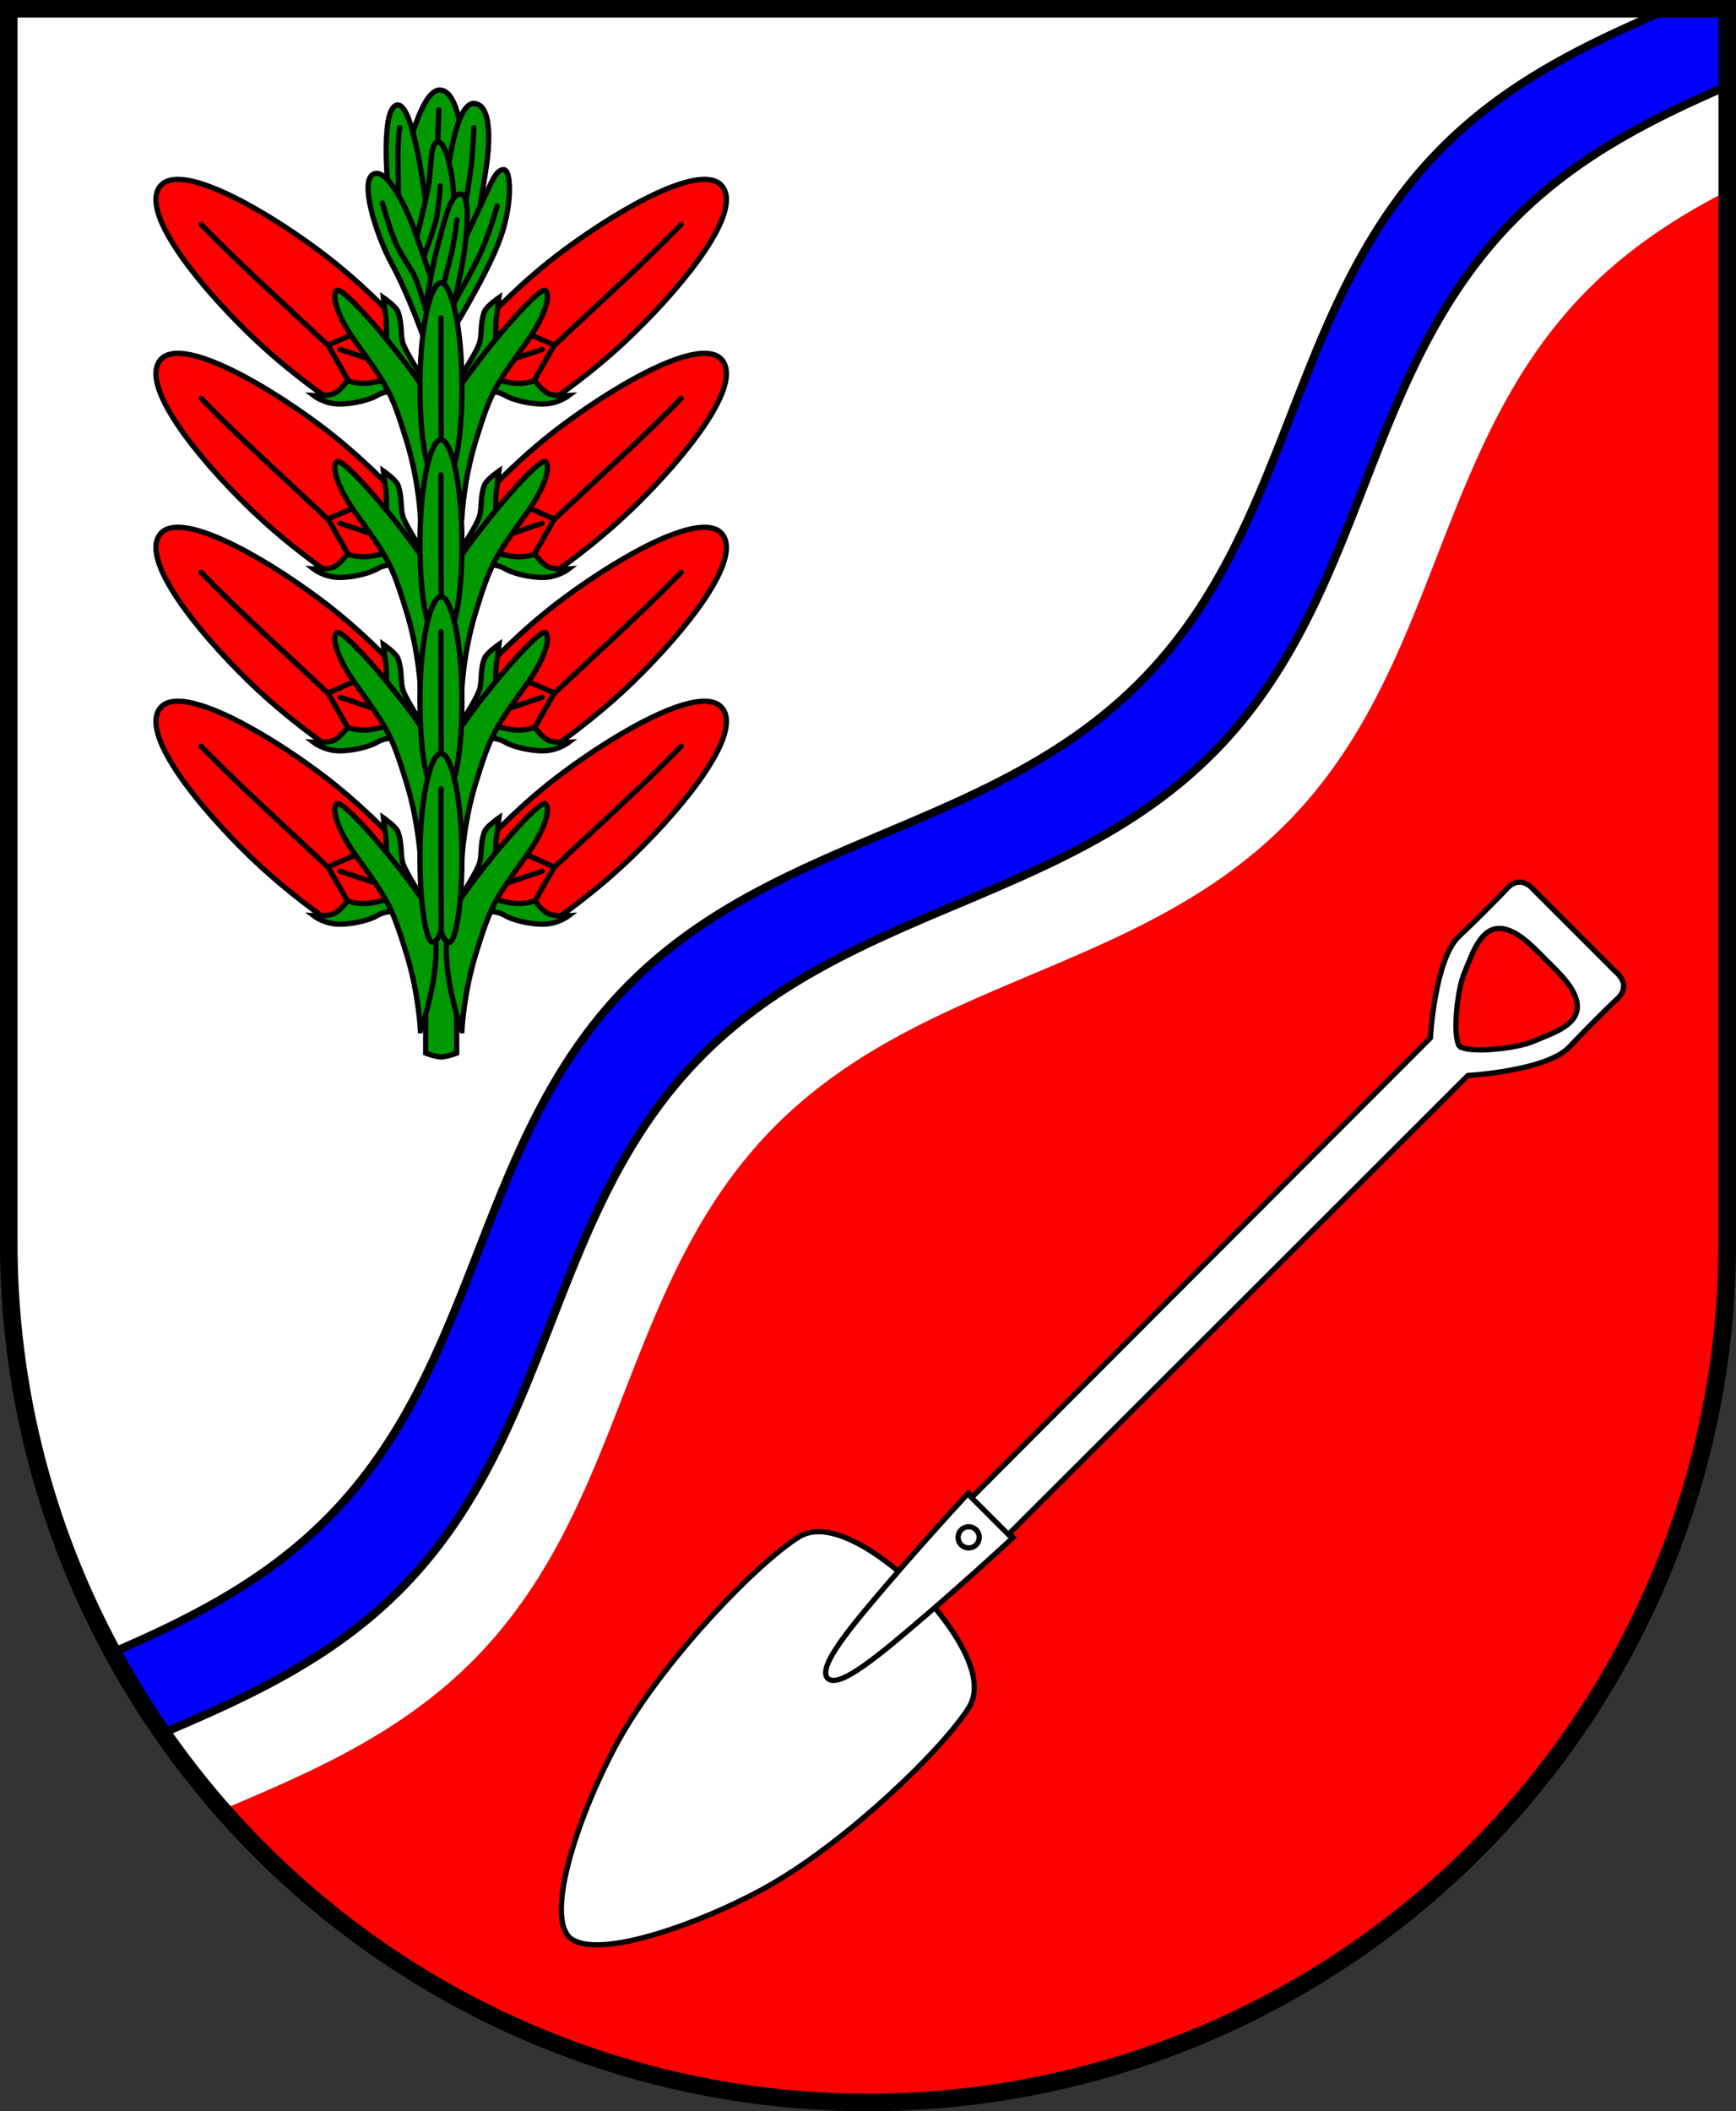 <?xml version="1.0" encoding="UTF-8" standalone="no"?>
<!-- Created with Inkscape (http://www.inkscape.org/) -->

<svg
   width="148.391mm"
   height="180.402mm"
   viewBox="0 0 148.391 180.402"
   version="1.1"
   id="svg3186"
   inkscape:version="1.2.2 (732a01da63, 2022-12-09)"
   sodipodi:docname="Wappen Heidgraben2.svg"
   xmlns:inkscape="http://www.inkscape.org/namespaces/inkscape"
   xmlns:sodipodi="http://sodipodi.sourceforge.net/DTD/sodipodi-0.dtd"
   xmlns="http://www.w3.org/2000/svg"
   xmlns:svg="http://www.w3.org/2000/svg">
  <rect x="0" y="0" width="148.391" height="180.402" fill="#333333" stroke="none"/>
  <sodipodi:namedview
     id="namedview3188"
     pagecolor="#ffffff"
     bordercolor="#666666"
     borderopacity="1.0"
     inkscape:showpageshadow="2"
     inkscape:pageopacity="0.0"
     inkscape:pagecheckerboard="0"
     inkscape:deskcolor="#d1d1d1"
     inkscape:document-units="mm"
     showgrid="false"
     inkscape:zoom="0.78505959"
     inkscape:cx="280.2335"
     inkscape:cy="342.01225"
     inkscape:current-layer="layer1" />
  <defs
     id="defs3183" />
  <g
     inkscape:label="Ebene 1"
     inkscape:groupmode="layer"
     id="layer1"
     transform="translate(-532.389,-65.85)">
    <g
       id="g2921"
       transform="translate(507.935,-3.255)">
      <path
         id="path2652"
         style="fill:#ffffff;stroke:none;stroke-width:1.5;stroke-linecap:round;stroke-dasharray:none"
         d="M 25.204,69.855 V 175.311 a 73.446,73.446 0 0 0 73.446,73.446 73.446,73.446 0 0 0 73.446,-73.446 V 69.855 Z" />
      <path
         id="path845"
         style="fill:#0000ff;fill-opacity:1;stroke:#000000;stroke-width:0.7;stroke-dasharray:none"
         d="m 167.124,69.855 c -7.055,3.017 -13.988,6.3 -19.726,12.204 -12.788,13.157 -12.401,31.866 -25.188,45.023 -12.788,13.157 -31.506,13.309 -44.294,26.466 -12.788,13.157 -12.402,31.867 -25.19,45.024 -5.433,5.59 -11.937,8.828 -18.601,11.717 a 73.446,73.446 0 0 0 4.248,6.908 c 7.349,-3.12 14.614,-6.426 20.584,-12.569 12.788,-13.157 12.401,-31.867 25.189,-45.024 12.788,-13.157 31.506,-13.309 44.294,-26.466 12.788,-13.157 12.4,-31.866 25.188,-45.023 5.396,-5.552 11.85,-8.783 18.467,-11.658 v -6.603 z" />
      <path
         id="path2460"
         style="fill:#ff0000;fill-opacity:1;stroke:none;stroke-width:0.7;stroke-dasharray:none"
         d="m 172.095,85.425 c -4.381,2.253 -8.555,4.959 -12.236,8.747 -12.788,13.157 -12.401,31.866 -25.188,45.023 -12.788,13.157 -31.506,13.309 -44.293,26.466 -12.788,13.157 -12.402,31.867 -25.19,45.024 -6.277,6.459 -13.984,9.783 -21.717,13.05 a 73.446,73.446 0 0 0 55.178,25.022 73.446,73.446 0 0 0 73.446,-73.446 z" />
      <path
         id="path2797"
         style="fill:none;stroke:#000000;stroke-width:1.5;stroke-linecap:round;stroke-dasharray:none"
         d="M 25.204,69.855 V 175.311 a 73.446,73.446 0 0 0 73.446,73.446 73.446,73.446 0 0 0 73.446,-73.446 V 69.855 Z" />
      <g
         id="g2107"
         transform="translate(-231.374,20.912)">
        <path
           style="fill:#009900;fill-opacity:1;stroke:#000000;stroke-width:0.45;stroke-linecap:round;stroke-dasharray:none"
           d="m 290.531,61.705 c 0,0 1.278,-5.938 2.93,-5.82 1.652,0.118 1.888,4.621 1.888,4.621 l -0.315,4.503 -3.854,0.433 z"
           id="path1993" />
        <path
           style="fill:none;stroke:#000000;stroke-width:0.45;stroke-linecap:round;stroke-dasharray:none"
           d="m 293.343,57.575 -0.138,3.854"
           id="path1995" />
        <path
           style="fill:#009900;fill-opacity:1;stroke:#000000;stroke-width:0.45;stroke-linecap:round;stroke-dasharray:none"
           d="m 289.098,65.461 c 0,0 -0.89,-7.898 0.64,-8.287 1.529,-0.389 2.558,9.01 2.558,9.01 l -0.834,4.449 z"
           id="path1874" />
        <path
           style="fill:none;stroke:#000000;stroke-width:0.45;stroke-linecap:round;stroke-dasharray:none"
           d="m 289.988,59.093 c 0,0 -0.139,0.918 -0.139,2.336 0,1.418 0.056,4.449 0.056,4.449"
           id="path1876" />
        <path
           style="fill:#009900;fill-opacity:1;stroke:#000000;stroke-width:0.45;stroke-linecap:round;stroke-dasharray:none"
           d="m 294.021,63.571 c 0,0 0.667,-6.702 2.364,-6.535 1.696,0.167 1.168,4.283 1.029,5.284 -0.139,1.001 -0.834,5.2 -0.834,5.2 l -1.752,1.947 -1.78,-4.394 z"
           id="path1870" />
        <path
           style="fill:none;stroke:#000000;stroke-width:0.45;stroke-linecap:round;stroke-dasharray:none"
           d="m 296.329,59.121 c 0,0 -0.083,2.086 -0.222,3.254 -0.139,1.168 -0.723,4.616 -0.723,4.616"
           id="path1872" />
        <path
           style="fill:#009900;fill-opacity:1;stroke:#000000;stroke-width:0.45;stroke-linecap:round;stroke-dasharray:none"
           d="m 291.128,69.744 c 0,0 0.834,-3.226 1.251,-5.284 0.417,-2.058 0.139,-4.116 0.918,-4.116 0.779,0 1.446,3.782 1.279,5.256 -0.167,1.474 -0.612,3.977 -0.612,3.977 L 292.825,73.22 Z"
           id="path1866" />
        <path
           style="fill:none;stroke:#000000;stroke-width:0.45;stroke-linecap:round;stroke-dasharray:none"
           d="m 293.464,64.071 c 0,0 -0.139,2.197 -0.445,3.254 -0.306,1.057 -1.224,3.532 -1.224,3.532"
           id="path1868" />
        <path
           style="fill:#009900;fill-opacity:1;stroke:#000000;stroke-width:0.45;stroke-linecap:round;stroke-dasharray:none"
           d="m 292.074,77.141 c 0,0 -1.307,-3.726 -2.725,-6.34 -1.418,-2.614 -2.864,-7.314 -1.529,-7.759 1.335,-0.445 3.087,3.81 3.42,4.783 0.334,0.973 1.835,5.284 1.835,5.284 l 0.195,3.504 z"
           id="path1862" />
        <path
           style="fill:#009900;fill-opacity:1;stroke:#000000;stroke-width:0.45;stroke-linecap:round;stroke-dasharray:none"
           d="m 294.404,76.61 c 0,0 2.753,-4.444 4.011,-7.59 1.258,-3.146 1.14,-6.332 0.472,-6.332 -0.669,0 -1.022,1.023 -1.888,2.871 -0.865,1.848 -2.32,4.955 -2.32,4.955 l -1.062,3.972 z"
           id="path1856"
           sodipodi:nodetypes="csssccc" />
        <path
           style="fill:#009900;fill-opacity:1;stroke:#000000;stroke-width:0.45;stroke-linecap:round;stroke-dasharray:none"
           d="m 298.331,65.795 c 0,0 -0.738,2.62 -1.613,4.422 -0.833,1.714 -2.503,4.588 -2.503,4.588"
           id="path1860"
           sodipodi:nodetypes="csc" />
        <path
           style="fill:#009900;fill-opacity:1;stroke:#000000;stroke-width:0.45;stroke-linecap:round;stroke-dasharray:none"
           d="m 292.202,74.565 c 0,0 0.479,-3.304 1.062,-5.427 0.551,-2.006 1.023,-4.365 1.927,-4.365 0.905,0 0.551,3.657 0.236,5.506 -0.315,1.848 -1.062,5.113 -1.062,5.113 z"
           id="path1854"
           sodipodi:nodetypes="cssscc" />
        <path
           style="fill:#009900;fill-opacity:1;stroke:#000000;stroke-width:0.45;stroke-linecap:round;stroke-dasharray:none"
           d="m 294.883,66.963 c 0,0 -0.195,1.863 -0.556,3.254 -0.362,1.39 -0.806,3.17 -0.806,3.17"
           id="path1858" />
        <path
           style="fill:none;stroke:#000000;stroke-width:0.45;stroke-linecap:round;stroke-dasharray:none"
           d="m 288.514,65.545 c 0,0 0.667,2.364 1.14,3.42 0.473,1.057 1.363,2.253 1.669,2.948 0.306,0.695 1.251,3.782 1.251,3.782"
           id="path1864"
           sodipodi:nodetypes="cssc" />
        <g
           id="g1850">
          <path
             id="path1745"
             style="fill:#009900;fill-opacity:1;stroke:#000000;stroke-width:0.45;stroke-linecap:round;stroke-dasharray:none"
             d="m 292.241,125.208 -0.027,12.973 c 0,0 0.626,0.264 1.307,0.333 0.006,6.5e-4 0.013,0.002 0.019,0.002 0.006,0 0.013,-0.001 0.019,-0.002 0.681,-0.07 1.307,-0.333 1.307,-0.333 l -0.027,-12.973 -1.299,0.007 z"
             sodipodi:nodetypes="ccscccccc" />
          <g
             id="g1689">
            <g
               id="g1494"
               inkscape:transform-center-x="-13.881548"
               inkscape:transform-center-y="-46.839042"
               transform="matrix(-1,0,0,1,587.078,0)">
              <g
                 id="g1462">
                <path
                   style="fill:#ff0000;stroke:#000000;stroke-width:0.45;stroke-linecap:round;stroke-dasharray:none"
                   d="m 289.404,119.827 c 0,0 -2.706,-2.956 -6.348,-5.656 -5.106,-3.786 -11.824,-7.488 -13.507,-5.509 -1.808,2.125 2.979,8.176 7.575,12.64 3.357,3.261 6.741,5.529 6.741,5.529 l 6.292,-1.652 z"
                   id="path1454"
                   sodipodi:nodetypes="csssccc" />
                <path
                   style="fill:none;stroke:#000000;stroke-width:0.45;stroke-linecap:round;stroke-dasharray:none"
                   d="m 286.79,120.995 -2.92,1.279 1.947,3.42"
                   id="path1456" />
                <path
                   style="fill:none;stroke:#000000;stroke-width:0.45;stroke-linecap:round;stroke-dasharray:none"
                   d="m 284.899,122.636 3.81,1.279"
                   id="path1458" />
                <path
                   style="fill:none;stroke:#000000;stroke-width:0.45;stroke-linecap:round;stroke-dasharray:none"
                   d="m 273.025,111.958 c 0,0 1.891,2.002 5.729,5.562 2.913,2.702 5.089,4.755 5.089,4.755"
                   id="path1460"
                   sodipodi:nodetypes="csc" />
              </g>
              <g
                 id="g1472"
                 transform="translate(0,-44.59)">
                <path
                   style="fill:#ff0000;stroke:#000000;stroke-width:0.45;stroke-linecap:round;stroke-dasharray:none"
                   d="m 289.404,119.827 c 0,0 -2.706,-2.956 -6.348,-5.656 -5.106,-3.786 -11.824,-7.488 -13.507,-5.509 -1.808,2.125 2.979,8.176 7.575,12.64 3.357,3.261 6.741,5.529 6.741,5.529 l 6.292,-1.652 z"
                   id="path1464"
                   sodipodi:nodetypes="csssccc" />
                <path
                   style="fill:none;stroke:#000000;stroke-width:0.45;stroke-linecap:round;stroke-dasharray:none"
                   d="m 286.79,120.995 -2.92,1.279 1.947,3.42"
                   id="path1466" />
                <path
                   style="fill:none;stroke:#000000;stroke-width:0.45;stroke-linecap:round;stroke-dasharray:none"
                   d="m 284.899,122.636 3.81,1.279"
                   id="path1468" />
                <path
                   style="fill:none;stroke:#000000;stroke-width:0.45;stroke-linecap:round;stroke-dasharray:none"
                   d="m 273.025,111.958 c 0,0 1.891,2.002 5.729,5.562 2.913,2.702 5.089,4.755 5.089,4.755"
                   id="path1470"
                   sodipodi:nodetypes="csc" />
              </g>
              <g
                 id="g1482"
                 transform="translate(0,-29.727)">
                <path
                   style="fill:#ff0000;stroke:#000000;stroke-width:0.45;stroke-linecap:round;stroke-dasharray:none"
                   d="m 289.404,119.827 c 0,0 -2.706,-2.956 -6.348,-5.656 -5.106,-3.786 -11.824,-7.488 -13.507,-5.509 -1.808,2.125 2.979,8.176 7.575,12.64 3.357,3.261 6.741,5.529 6.741,5.529 l 6.292,-1.652 z"
                   id="path1474"
                   sodipodi:nodetypes="csssccc" />
                <path
                   style="fill:none;stroke:#000000;stroke-width:0.45;stroke-linecap:round;stroke-dasharray:none"
                   d="m 286.79,120.995 -2.92,1.279 1.947,3.42"
                   id="path1476" />
                <path
                   style="fill:none;stroke:#000000;stroke-width:0.45;stroke-linecap:round;stroke-dasharray:none"
                   d="m 284.899,122.636 3.81,1.279"
                   id="path1478" />
                <path
                   style="fill:none;stroke:#000000;stroke-width:0.45;stroke-linecap:round;stroke-dasharray:none"
                   d="m 273.025,111.958 c 0,0 1.891,2.002 5.729,5.562 2.913,2.702 5.089,4.755 5.089,4.755"
                   id="path1480"
                   sodipodi:nodetypes="csc" />
              </g>
              <g
                 id="g1492"
                 transform="translate(0,-14.863)">
                <path
                   style="fill:#ff0000;stroke:#000000;stroke-width:0.45;stroke-linecap:round;stroke-dasharray:none"
                   d="m 289.404,119.827 c 0,0 -2.706,-2.956 -6.348,-5.656 -5.106,-3.786 -11.824,-7.488 -13.507,-5.509 -1.808,2.125 2.979,8.176 7.575,12.64 3.357,3.261 6.741,5.529 6.741,5.529 l 6.292,-1.652 z"
                   id="path1484"
                   sodipodi:nodetypes="csssccc" />
                <path
                   style="fill:none;stroke:#000000;stroke-width:0.45;stroke-linecap:round;stroke-dasharray:none"
                   d="m 286.79,120.995 -2.92,1.279 1.947,3.42"
                   id="path1486" />
                <path
                   style="fill:none;stroke:#000000;stroke-width:0.45;stroke-linecap:round;stroke-dasharray:none"
                   d="m 284.899,122.636 3.81,1.279"
                   id="path1488" />
                <path
                   style="fill:none;stroke:#000000;stroke-width:0.45;stroke-linecap:round;stroke-dasharray:none"
                   d="m 273.025,111.958 c 0,0 1.891,2.002 5.729,5.562 2.913,2.702 5.089,4.755 5.089,4.755"
                   id="path1490"
                   sodipodi:nodetypes="csc" />
              </g>
            </g>
            <g
               id="g1452">
              <g
                 id="g1400">
                <path
                   style="fill:#ff0000;stroke:#000000;stroke-width:0.45;stroke-linecap:round;stroke-dasharray:none"
                   d="m 289.404,119.827 c 0,0 -2.706,-2.956 -6.348,-5.656 -5.106,-3.786 -11.824,-7.488 -13.507,-5.509 -1.808,2.125 2.979,8.176 7.575,12.64 3.357,3.261 6.741,5.529 6.741,5.529 l 6.292,-1.652 z"
                   id="path1388"
                   sodipodi:nodetypes="csssccc" />
                <path
                   style="fill:none;stroke:#000000;stroke-width:0.45;stroke-linecap:round;stroke-dasharray:none"
                   d="m 286.79,120.995 -2.92,1.279 1.947,3.42"
                   id="path1390" />
                <path
                   style="fill:none;stroke:#000000;stroke-width:0.45;stroke-linecap:round;stroke-dasharray:none"
                   d="m 284.899,122.636 3.81,1.279"
                   id="path1392" />
                <path
                   style="fill:none;stroke:#000000;stroke-width:0.45;stroke-linecap:round;stroke-dasharray:none"
                   d="m 273.025,111.958 c 0,0 1.891,2.002 5.729,5.562 2.913,2.702 5.089,4.755 5.089,4.755"
                   id="path1394"
                   sodipodi:nodetypes="csc" />
              </g>
              <g
                 id="g1410"
                 transform="translate(0,-44.59)">
                <path
                   style="fill:#ff0000;stroke:#000000;stroke-width:0.45;stroke-linecap:round;stroke-dasharray:none"
                   d="m 289.404,119.827 c 0,0 -2.706,-2.956 -6.348,-5.656 -5.106,-3.786 -11.824,-7.488 -13.507,-5.509 -1.808,2.125 2.979,8.176 7.575,12.64 3.357,3.261 6.741,5.529 6.741,5.529 l 6.292,-1.652 z"
                   id="path1402"
                   sodipodi:nodetypes="csssccc" />
                <path
                   style="fill:none;stroke:#000000;stroke-width:0.45;stroke-linecap:round;stroke-dasharray:none"
                   d="m 286.79,120.995 -2.92,1.279 1.947,3.42"
                   id="path1404" />
                <path
                   style="fill:none;stroke:#000000;stroke-width:0.45;stroke-linecap:round;stroke-dasharray:none"
                   d="m 284.899,122.636 3.81,1.279"
                   id="path1406" />
                <path
                   style="fill:none;stroke:#000000;stroke-width:0.45;stroke-linecap:round;stroke-dasharray:none"
                   d="m 273.025,111.958 c 0,0 1.891,2.002 5.729,5.562 2.913,2.702 5.089,4.755 5.089,4.755"
                   id="path1408"
                   sodipodi:nodetypes="csc" />
              </g>
              <g
                 id="g1420"
                 transform="translate(0,-29.727)">
                <path
                   style="fill:#ff0000;stroke:#000000;stroke-width:0.45;stroke-linecap:round;stroke-dasharray:none"
                   d="m 289.404,119.827 c 0,0 -2.706,-2.956 -6.348,-5.656 -5.106,-3.786 -11.824,-7.488 -13.507,-5.509 -1.808,2.125 2.979,8.176 7.575,12.64 3.357,3.261 6.741,5.529 6.741,5.529 l 6.292,-1.652 z"
                   id="path1412"
                   sodipodi:nodetypes="csssccc" />
                <path
                   style="fill:none;stroke:#000000;stroke-width:0.45;stroke-linecap:round;stroke-dasharray:none"
                   d="m 286.79,120.995 -2.92,1.279 1.947,3.42"
                   id="path1414" />
                <path
                   style="fill:none;stroke:#000000;stroke-width:0.45;stroke-linecap:round;stroke-dasharray:none"
                   d="m 284.899,122.636 3.81,1.279"
                   id="path1416" />
                <path
                   style="fill:none;stroke:#000000;stroke-width:0.45;stroke-linecap:round;stroke-dasharray:none"
                   d="m 273.025,111.958 c 0,0 1.891,2.002 5.729,5.562 2.913,2.702 5.089,4.755 5.089,4.755"
                   id="path1418"
                   sodipodi:nodetypes="csc" />
              </g>
              <g
                 id="g1430"
                 transform="translate(0,-14.863)">
                <path
                   style="fill:#ff0000;stroke:#000000;stroke-width:0.45;stroke-linecap:round;stroke-dasharray:none"
                   d="m 289.404,119.827 c 0,0 -2.706,-2.956 -6.348,-5.656 -5.106,-3.786 -11.824,-7.488 -13.507,-5.509 -1.808,2.125 2.979,8.176 7.575,12.64 3.357,3.261 6.741,5.529 6.741,5.529 l 6.292,-1.652 z"
                   id="path1422"
                   sodipodi:nodetypes="csssccc" />
                <path
                   style="fill:none;stroke:#000000;stroke-width:0.45;stroke-linecap:round;stroke-dasharray:none"
                   d="m 286.79,120.995 -2.92,1.279 1.947,3.42"
                   id="path1424" />
                <path
                   style="fill:none;stroke:#000000;stroke-width:0.45;stroke-linecap:round;stroke-dasharray:none"
                   d="m 284.899,122.636 3.81,1.279"
                   id="path1426" />
                <path
                   style="fill:none;stroke:#000000;stroke-width:0.45;stroke-linecap:round;stroke-dasharray:none"
                   d="m 273.025,111.958 c 0,0 1.891,2.002 5.729,5.562 2.913,2.702 5.089,4.755 5.089,4.755"
                   id="path1428"
                   sodipodi:nodetypes="csc" />
              </g>
            </g>
            <g
               id="g1386">
              <g
                 id="g1334"
                 inkscape:transform-center-x="-6.1753758"
                 inkscape:transform-center-y="-52.891267"
                 transform="matrix(-1,0,0,1,587.078,0)">
                <g
                   id="g1314"
                   transform="translate(0,-44.448)">
                  <path
                     style="fill:#009900;fill-opacity:1;stroke:#000000;stroke-width:0.45;stroke-linecap:round;stroke-dasharray:none"
                     d="m 292.102,125.167 c 0,0 -1.669,-2.503 -1.863,-3.309 -0.195,-0.806 -0.031,-1.602 -0.395,-2.581 -0.173,-0.464 -1.245,-1.205 -1.245,-1.205 0,0 0.166,1.395 0.222,1.756 0.056,0.362 0.056,2.336 0.056,2.336 l 2.447,3.671 z"
                     id="path1310"
                     sodipodi:nodetypes="csscsccc" />
                  <path
                     style="fill:#009900;fill-opacity:1;stroke:#000000;stroke-width:0.45;stroke-linecap:round;stroke-dasharray:none"
                     d="m 290.019,126.064 c 0,0 -1.199,-0.095 -1.947,0.365 -0.561,0.346 -2.027,0.754 -3.284,0.736 -1.246,-0.018 -2.163,-0.728 -2.163,-0.728 0,0 1.239,0.079 1.77,-0.177 0.531,-0.256 1.121,-1.081 1.121,-1.081 0,0 0.924,0.314 1.848,0.197 0.825,-0.104 1.986,-0.433 1.986,-0.433 z"
                     id="path1312"
                     sodipodi:nodetypes="csscscscc" />
                </g>
                <g
                   id="g1320">
                  <path
                     style="fill:#009900;fill-opacity:1;stroke:#000000;stroke-width:0.45;stroke-linecap:round;stroke-dasharray:none"
                     d="m 292.102,125.167 c 0,0 -1.669,-2.503 -1.863,-3.309 -0.195,-0.806 -0.031,-1.602 -0.395,-2.581 -0.173,-0.464 -1.245,-1.205 -1.245,-1.205 0,0 0.166,1.395 0.222,1.756 0.056,0.362 0.056,2.336 0.056,2.336 l 2.447,3.671 z"
                     id="path1316"
                     sodipodi:nodetypes="csscsccc" />
                  <path
                     style="fill:#009900;fill-opacity:1;stroke:#000000;stroke-width:0.45;stroke-linecap:round;stroke-dasharray:none"
                     d="m 290.019,126.064 c 0,0 -1.199,-0.095 -1.947,0.365 -0.561,0.346 -2.027,0.754 -3.284,0.736 -1.246,-0.018 -2.163,-0.728 -2.163,-0.728 0,0 1.239,0.079 1.77,-0.177 0.531,-0.256 1.121,-1.081 1.121,-1.081 0,0 0.924,0.314 1.848,0.197 0.825,-0.104 1.986,-0.433 1.986,-0.433 z"
                     id="path1318"
                     sodipodi:nodetypes="csscscscc" />
                </g>
                <g
                   id="g1326"
                   transform="translate(0,-29.632)">
                  <path
                     style="fill:#009900;fill-opacity:1;stroke:#000000;stroke-width:0.45;stroke-linecap:round;stroke-dasharray:none"
                     d="m 292.102,125.167 c 0,0 -1.669,-2.503 -1.863,-3.309 -0.195,-0.806 -0.031,-1.602 -0.395,-2.581 -0.173,-0.464 -1.245,-1.205 -1.245,-1.205 0,0 0.166,1.395 0.222,1.756 0.056,0.362 0.056,2.336 0.056,2.336 l 2.447,3.671 z"
                     id="path1322"
                     sodipodi:nodetypes="csscsccc" />
                  <path
                     style="fill:#009900;fill-opacity:1;stroke:#000000;stroke-width:0.45;stroke-linecap:round;stroke-dasharray:none"
                     d="m 290.019,126.064 c 0,0 -1.199,-0.095 -1.947,0.365 -0.561,0.346 -2.027,0.754 -3.284,0.736 -1.246,-0.018 -2.163,-0.728 -2.163,-0.728 0,0 1.239,0.079 1.77,-0.177 0.531,-0.256 1.121,-1.081 1.121,-1.081 0,0 0.924,0.314 1.848,0.197 0.825,-0.104 1.986,-0.433 1.986,-0.433 z"
                     id="path1324"
                     sodipodi:nodetypes="csscscscc" />
                </g>
                <g
                   id="g1332"
                   transform="translate(0,-14.816)">
                  <path
                     style="fill:#009900;fill-opacity:1;stroke:#000000;stroke-width:0.45;stroke-linecap:round;stroke-dasharray:none"
                     d="m 292.102,125.167 c 0,0 -1.669,-2.503 -1.863,-3.309 -0.195,-0.806 -0.031,-1.602 -0.395,-2.581 -0.173,-0.464 -1.245,-1.205 -1.245,-1.205 0,0 0.166,1.395 0.222,1.756 0.056,0.362 0.056,2.336 0.056,2.336 l 2.447,3.671 z"
                     id="path1328"
                     sodipodi:nodetypes="csscsccc" />
                  <path
                     style="fill:#009900;fill-opacity:1;stroke:#000000;stroke-width:0.45;stroke-linecap:round;stroke-dasharray:none"
                     d="m 290.019,126.064 c 0,0 -1.199,-0.095 -1.947,0.365 -0.561,0.346 -2.027,0.754 -3.284,0.736 -1.246,-0.018 -2.163,-0.728 -2.163,-0.728 0,0 1.239,0.079 1.77,-0.177 0.531,-0.256 1.121,-1.081 1.121,-1.081 0,0 0.924,0.314 1.848,0.197 0.825,-0.104 1.986,-0.433 1.986,-0.433 z"
                     id="path1330"
                     sodipodi:nodetypes="csscscscc" />
                </g>
              </g>
              <g
                 id="g1308">
                <g
                   id="g1282"
                   transform="translate(0,-44.448)">
                  <path
                     style="fill:#009900;fill-opacity:1;stroke:#000000;stroke-width:0.45;stroke-linecap:round;stroke-dasharray:none"
                     d="m 292.102,125.167 c 0,0 -1.669,-2.503 -1.863,-3.309 -0.195,-0.806 -0.031,-1.602 -0.395,-2.581 -0.173,-0.464 -1.245,-1.205 -1.245,-1.205 0,0 0.166,1.395 0.222,1.756 0.056,0.362 0.056,2.336 0.056,2.336 l 2.447,3.671 z"
                     id="path1278"
                     sodipodi:nodetypes="csscsccc" />
                  <path
                     style="fill:#009900;fill-opacity:1;stroke:#000000;stroke-width:0.45;stroke-linecap:round;stroke-dasharray:none"
                     d="m 290.019,126.064 c 0,0 -1.199,-0.095 -1.947,0.365 -0.561,0.346 -2.027,0.754 -3.284,0.736 -1.246,-0.018 -2.163,-0.728 -2.163,-0.728 0,0 1.239,0.079 1.77,-0.177 0.531,-0.256 1.121,-1.081 1.121,-1.081 0,0 0.924,0.314 1.848,0.197 0.825,-0.104 1.986,-0.433 1.986,-0.433 z"
                     id="path1280"
                     sodipodi:nodetypes="csscscscc" />
                </g>
                <g
                   id="g1276">
                  <path
                     style="fill:#009900;fill-opacity:1;stroke:#000000;stroke-width:0.45;stroke-linecap:round;stroke-dasharray:none"
                     d="m 292.102,125.167 c 0,0 -1.669,-2.503 -1.863,-3.309 -0.195,-0.806 -0.031,-1.602 -0.395,-2.581 -0.173,-0.464 -1.245,-1.205 -1.245,-1.205 0,0 0.166,1.395 0.222,1.756 0.056,0.362 0.056,2.336 0.056,2.336 l 2.447,3.671 z"
                     id="path1272"
                     sodipodi:nodetypes="csscsccc" />
                  <path
                     style="fill:#009900;fill-opacity:1;stroke:#000000;stroke-width:0.45;stroke-linecap:round;stroke-dasharray:none"
                     d="m 290.019,126.064 c 0,0 -1.199,-0.095 -1.947,0.365 -0.561,0.346 -2.027,0.754 -3.284,0.736 -1.246,-0.018 -2.163,-0.728 -2.163,-0.728 0,0 1.239,0.079 1.77,-0.177 0.531,-0.256 1.121,-1.081 1.121,-1.081 0,0 0.924,0.314 1.848,0.197 0.825,-0.104 1.986,-0.433 1.986,-0.433 z"
                     id="path1270"
                     sodipodi:nodetypes="csscscscc" />
                </g>
                <g
                   id="g1288"
                   transform="translate(0,-29.632)">
                  <path
                     style="fill:#009900;fill-opacity:1;stroke:#000000;stroke-width:0.45;stroke-linecap:round;stroke-dasharray:none"
                     d="m 292.102,125.167 c 0,0 -1.669,-2.503 -1.863,-3.309 -0.195,-0.806 -0.031,-1.602 -0.395,-2.581 -0.173,-0.464 -1.245,-1.205 -1.245,-1.205 0,0 0.166,1.395 0.222,1.756 0.056,0.362 0.056,2.336 0.056,2.336 l 2.447,3.671 z"
                     id="path1284"
                     sodipodi:nodetypes="csscsccc" />
                  <path
                     style="fill:#009900;fill-opacity:1;stroke:#000000;stroke-width:0.45;stroke-linecap:round;stroke-dasharray:none"
                     d="m 290.019,126.064 c 0,0 -1.199,-0.095 -1.947,0.365 -0.561,0.346 -2.027,0.754 -3.284,0.736 -1.246,-0.018 -2.163,-0.728 -2.163,-0.728 0,0 1.239,0.079 1.77,-0.177 0.531,-0.256 1.121,-1.081 1.121,-1.081 0,0 0.924,0.314 1.848,0.197 0.825,-0.104 1.986,-0.433 1.986,-0.433 z"
                     id="path1286"
                     sodipodi:nodetypes="csscscscc" />
                </g>
                <g
                   id="g1294"
                   transform="translate(0,-14.816)">
                  <path
                     style="fill:#009900;fill-opacity:1;stroke:#000000;stroke-width:0.45;stroke-linecap:round;stroke-dasharray:none"
                     d="m 292.102,125.167 c 0,0 -1.669,-2.503 -1.863,-3.309 -0.195,-0.806 -0.031,-1.602 -0.395,-2.581 -0.173,-0.464 -1.245,-1.205 -1.245,-1.205 0,0 0.166,1.395 0.222,1.756 0.056,0.362 0.056,2.336 0.056,2.336 l 2.447,3.671 z"
                     id="path1290"
                     sodipodi:nodetypes="csscsccc" />
                  <path
                     style="fill:#009900;fill-opacity:1;stroke:#000000;stroke-width:0.45;stroke-linecap:round;stroke-dasharray:none"
                     d="m 290.019,126.064 c 0,0 -1.199,-0.095 -1.947,0.365 -0.561,0.346 -2.027,0.754 -3.284,0.736 -1.246,-0.018 -2.163,-0.728 -2.163,-0.728 0,0 1.239,0.079 1.77,-0.177 0.531,-0.256 1.121,-1.081 1.121,-1.081 0,0 0.924,0.314 1.848,0.197 0.825,-0.104 1.986,-0.433 1.986,-0.433 z"
                     id="path1292"
                     sodipodi:nodetypes="csscscscc" />
                </g>
              </g>
              <g
                 id="g1237">
                <g
                   id="g1212"
                   inkscape:transform-center-x="-4.7626482"
                   inkscape:transform-center-y="-50.87265"
                   transform="matrix(-1,0,0,1,587.078,0)">
                  <path
                     style="fill:#009900;fill-opacity:1;stroke:#000000;stroke-width:0.45;stroke-linecap:round;stroke-dasharray:none"
                     d="m 291.769,136.269 c 0,0 2.714,-7.354 0.393,-10.854 -2.32,-3.5 -7.079,-9.006 -7.551,-8.534 -0.472,0.472 0.115,2.293 1.573,4.326 2.792,3.893 3.112,4.316 4.405,8.534 1.041,3.397 1.18,6.528 1.18,6.528 z"
                     id="path1204"
                     sodipodi:nodetypes="cssssc" />
                  <path
                     style="fill:#009900;fill-opacity:1;stroke:#000000;stroke-width:0.45;stroke-linecap:round;stroke-dasharray:none"
                     d="m 291.769,92.409 c 0,0 2.714,-7.354 0.393,-10.854 -2.32,-3.5 -7.079,-9.006 -7.551,-8.534 -0.472,0.472 0.115,2.293 1.573,4.326 2.792,3.893 3.112,4.316 4.405,8.534 1.041,3.397 1.18,6.528 1.18,6.528 z"
                     id="path1206"
                     sodipodi:nodetypes="cssssc" />
                  <path
                     style="fill:#009900;fill-opacity:1;stroke:#000000;stroke-width:0.45;stroke-linecap:round;stroke-dasharray:none"
                     d="m 291.769,107.029 c 0,0 2.714,-7.354 0.393,-10.854 -2.32,-3.5 -7.079,-9.006 -7.551,-8.534 -0.472,0.472 0.115,2.293 1.573,4.326 2.792,3.893 3.112,4.316 4.405,8.534 1.041,3.397 1.18,6.528 1.18,6.528 z"
                     id="path1208"
                     sodipodi:nodetypes="cssssc" />
                  <path
                     style="fill:#009900;fill-opacity:1;stroke:#000000;stroke-width:0.45;stroke-linecap:round;stroke-dasharray:none"
                     d="m 291.769,121.649 c 0,0 2.714,-7.354 0.393,-10.854 -2.32,-3.5 -7.079,-9.006 -7.551,-8.534 -0.472,0.472 0.115,2.293 1.573,4.326 2.792,3.893 3.112,4.316 4.405,8.534 1.041,3.397 1.18,6.528 1.18,6.528 z"
                     id="path1210"
                     sodipodi:nodetypes="cssssc" />
                </g>
                <g
                   id="g1202">
                  <path
                     style="fill:#009900;fill-opacity:1;stroke:#000000;stroke-width:0.45;stroke-linecap:round;stroke-dasharray:none"
                     d="m 291.769,136.269 c 0,0 2.714,-7.354 0.393,-10.854 -2.32,-3.5 -7.079,-9.006 -7.551,-8.534 -0.472,0.472 0.115,2.293 1.573,4.326 2.792,3.893 3.112,4.316 4.405,8.534 1.041,3.397 1.18,6.528 1.18,6.528 z"
                     id="path1190"
                     sodipodi:nodetypes="cssssc" />
                  <path
                     style="fill:#009900;fill-opacity:1;stroke:#000000;stroke-width:0.45;stroke-linecap:round;stroke-dasharray:none"
                     d="m 291.769,92.409 c 0,0 2.714,-7.354 0.393,-10.854 -2.32,-3.5 -7.079,-9.006 -7.551,-8.534 -0.472,0.472 0.115,2.293 1.573,4.326 2.792,3.893 3.112,4.316 4.405,8.534 1.041,3.397 1.18,6.528 1.18,6.528 z"
                     id="path1192"
                     sodipodi:nodetypes="cssssc" />
                  <path
                     style="fill:#009900;fill-opacity:1;stroke:#000000;stroke-width:0.45;stroke-linecap:round;stroke-dasharray:none"
                     d="m 291.769,107.029 c 0,0 2.714,-7.354 0.393,-10.854 -2.32,-3.5 -7.079,-9.006 -7.551,-8.534 -0.472,0.472 0.115,2.293 1.573,4.326 2.792,3.893 3.112,4.316 4.405,8.534 1.041,3.397 1.18,6.528 1.18,6.528 z"
                     id="path1194"
                     sodipodi:nodetypes="cssssc" />
                  <path
                     style="fill:#009900;fill-opacity:1;stroke:#000000;stroke-width:0.45;stroke-linecap:round;stroke-dasharray:none"
                     d="m 291.769,121.649 c 0,0 2.714,-7.354 0.393,-10.854 -2.32,-3.5 -7.079,-9.006 -7.551,-8.534 -0.472,0.472 0.115,2.293 1.573,4.326 2.792,3.893 3.112,4.316 4.405,8.534 1.041,3.397 1.18,6.528 1.18,6.528 z"
                     id="path1196"
                     sodipodi:nodetypes="cssssc" />
                </g>
                <g
                   id="g1114">
                  <g
                     id="g1088"
                     transform="translate(0,-40.217)">
                    <path
                       id="path1084"
                       style="fill:#009900;fill-opacity:1;stroke:#000000;stroke-width:0.45;stroke-linecap:round;stroke-dasharray:none"
                       d="m 293.521,112.572 c -0.897,0.05 -1.735,3.681 -1.791,8.281 -0.059,4.91 0.59,7.865 1.062,7.865 0.404,0 0.662,-0.752 0.729,-0.969 0.066,0.218 0.325,0.969 0.729,0.969 0.472,0 1.121,-2.955 1.062,-7.865 -0.055,-4.6 -0.893,-8.231 -1.791,-8.281 z" />
                    <path
                       style="fill:none;stroke:#000000;stroke-width:0.45;stroke-linecap:round;stroke-dasharray:none"
                       d="m 293.521,115.583 0.018,12.225"
                       id="path1086" />
                  </g>
                  <g
                     id="g1082"
                     transform="translate(0,-26.811)">
                    <path
                       id="path974"
                       style="fill:#009900;fill-opacity:1;stroke:#000000;stroke-width:0.45;stroke-linecap:round;stroke-dasharray:none"
                       d="m 293.521,112.572 c -0.897,0.05 -1.735,3.681 -1.791,8.281 -0.059,4.91 0.59,7.865 1.062,7.865 0.404,0 0.662,-0.752 0.729,-0.969 0.066,0.218 0.325,0.969 0.729,0.969 0.472,0 1.121,-2.955 1.062,-7.865 -0.055,-4.6 -0.893,-8.231 -1.791,-8.281 z" />
                    <path
                       style="fill:none;stroke:#000000;stroke-width:0.45;stroke-linecap:round;stroke-dasharray:none"
                       d="m 293.521,115.583 0.018,12.225"
                       id="path1078" />
                  </g>
                  <g
                     id="g1094"
                     transform="translate(0,-13.406)">
                    <path
                       id="path1090"
                       style="fill:#009900;fill-opacity:1;stroke:#000000;stroke-width:0.45;stroke-linecap:round;stroke-dasharray:none"
                       d="m 293.521,112.572 c -0.897,0.05 -1.735,3.681 -1.791,8.281 -0.059,4.91 0.59,7.865 1.062,7.865 0.404,0 0.662,-0.752 0.729,-0.969 0.066,0.218 0.325,0.969 0.729,0.969 0.472,0 1.121,-2.955 1.062,-7.865 -0.055,-4.6 -0.893,-8.231 -1.791,-8.281 z" />
                    <path
                       style="fill:none;stroke:#000000;stroke-width:0.45;stroke-linecap:round;stroke-dasharray:none"
                       d="m 293.521,115.583 0.018,12.225"
                       id="path1092" />
                  </g>
                  <g
                     id="g1100">
                    <path
                       id="path1096"
                       style="fill:#009900;fill-opacity:1;stroke:#000000;stroke-width:0.45;stroke-linecap:round;stroke-dasharray:none"
                       d="m 293.521,112.572 c -0.897,0.05 -1.735,3.681 -1.791,8.281 -0.059,4.91 0.59,7.865 1.062,7.865 0.404,0 0.662,-0.752 0.729,-0.969 0.066,0.218 0.325,0.969 0.729,0.969 0.472,0 1.121,-2.955 1.062,-7.865 -0.055,-4.6 -0.893,-8.231 -1.791,-8.281 z" />
                    <path
                       style="fill:none;stroke:#000000;stroke-width:0.45;stroke-linecap:round;stroke-dasharray:none"
                       d="m 293.521,115.583 0.018,12.225"
                       id="path1098" />
                  </g>
                </g>
              </g>
            </g>
          </g>
        </g>
      </g>
      <g
         id="g1563"
         transform="rotate(45,146.14,-136.078)"
         style="stroke:#000000">
        <path
           id="path1551"
           style="fill:#ffffff;stroke:#000000;stroke-width:0.45;stroke-linecap:round"
           d="m 356.62,135.575 c 0,0 -9.346,-0.036 -10.291,4.08 -0.945,4.116 -0.735,15.118 1.223,22.525 1.556,5.886 5.842,15.403 9.068,15.514 3.226,-0.111 7.512,-9.627 9.068,-15.514 1.958,-7.406 2.169,-18.409 1.223,-22.525 -0.945,-4.116 -10.291,-4.08 -10.291,-4.08 z" />
        <path
           id="path1365"
           style="fill:#ffffff;stroke:#000000;stroke-width:0.45;stroke-linecap:round"
           d="m 356.62,126.408 -2.694,0.305 c 0,0 0.177,4.798 0.571,9.989 0.393,5.191 0.778,9.695 2.123,9.734 1.346,-0.039 1.73,-4.543 2.123,-9.734 0.393,-5.191 0.571,-9.989 0.571,-9.989 z" />
        <path
           id="rect2561"
           style="fill:#ffffff;fill-opacity:1;stroke:#000000;stroke-width:0.45;stroke-linecap:round;stroke-dasharray:none"
           d="m 351.455,56.108 c -0.301,0.003 -0.833,0.065 -1.15,0.427 -0.482,0.55 -0.336,1.205 -0.333,1.487 0.011,1.205 0.04,3.139 -0.028,5.437 -0.083,2.836 4.409,7.855 4.409,7.855 l 0.043,55.507 h 4.449 l 0.042,-55.507 c 0,0 4.492,-5.019 4.409,-7.855 -0.068,-2.298 -0.039,-4.232 -0.028,-5.437 0.003,-0.282 0.149,-0.937 -0.333,-1.487 -0.462,-0.527 -1.377,-0.417 -1.377,-0.417 h -4.938 -4.939 c 0,0 -0.089,-0.011 -0.226,-0.01 z m 4.336,3.496 c 0.278,1.47e-4 0.548,0.003 0.808,0.003 0.007,4e-6 0.014,0 0.021,0 h 5.1e-4 c 0.007,0 0.014,4e-6 0.021,0 0.26,-1.38e-4 0.531,-0.003 0.808,-0.003 1.234,-6.55e-4 2.583,0.052 3.511,0.629 1.782,1.108 0.445,3.476 -0.167,5.033 -0.607,1.546 -3.216,4.695 -4.152,4.768 v 0.002 c -0.007,-1.2e-5 -0.014,1.85e-4 -0.021,0 h -5.1e-4 c -0.007,1.85e-4 -0.014,-1.2e-5 -0.021,0 v -0.002 c -0.936,-0.073 -3.545,-3.222 -4.152,-4.768 -0.612,-1.557 -1.949,-3.925 -0.167,-5.033 0.928,-0.577 2.277,-0.63 3.511,-0.629 z" />
        <circle
           style="fill:none;stroke:#000000;stroke-width:0.45;stroke-linecap:round"
           id="path1425"
           cx="356.62"
           cy="129.394"
           r="0.904" />
      </g>
    </g>
  </g>
</svg>
